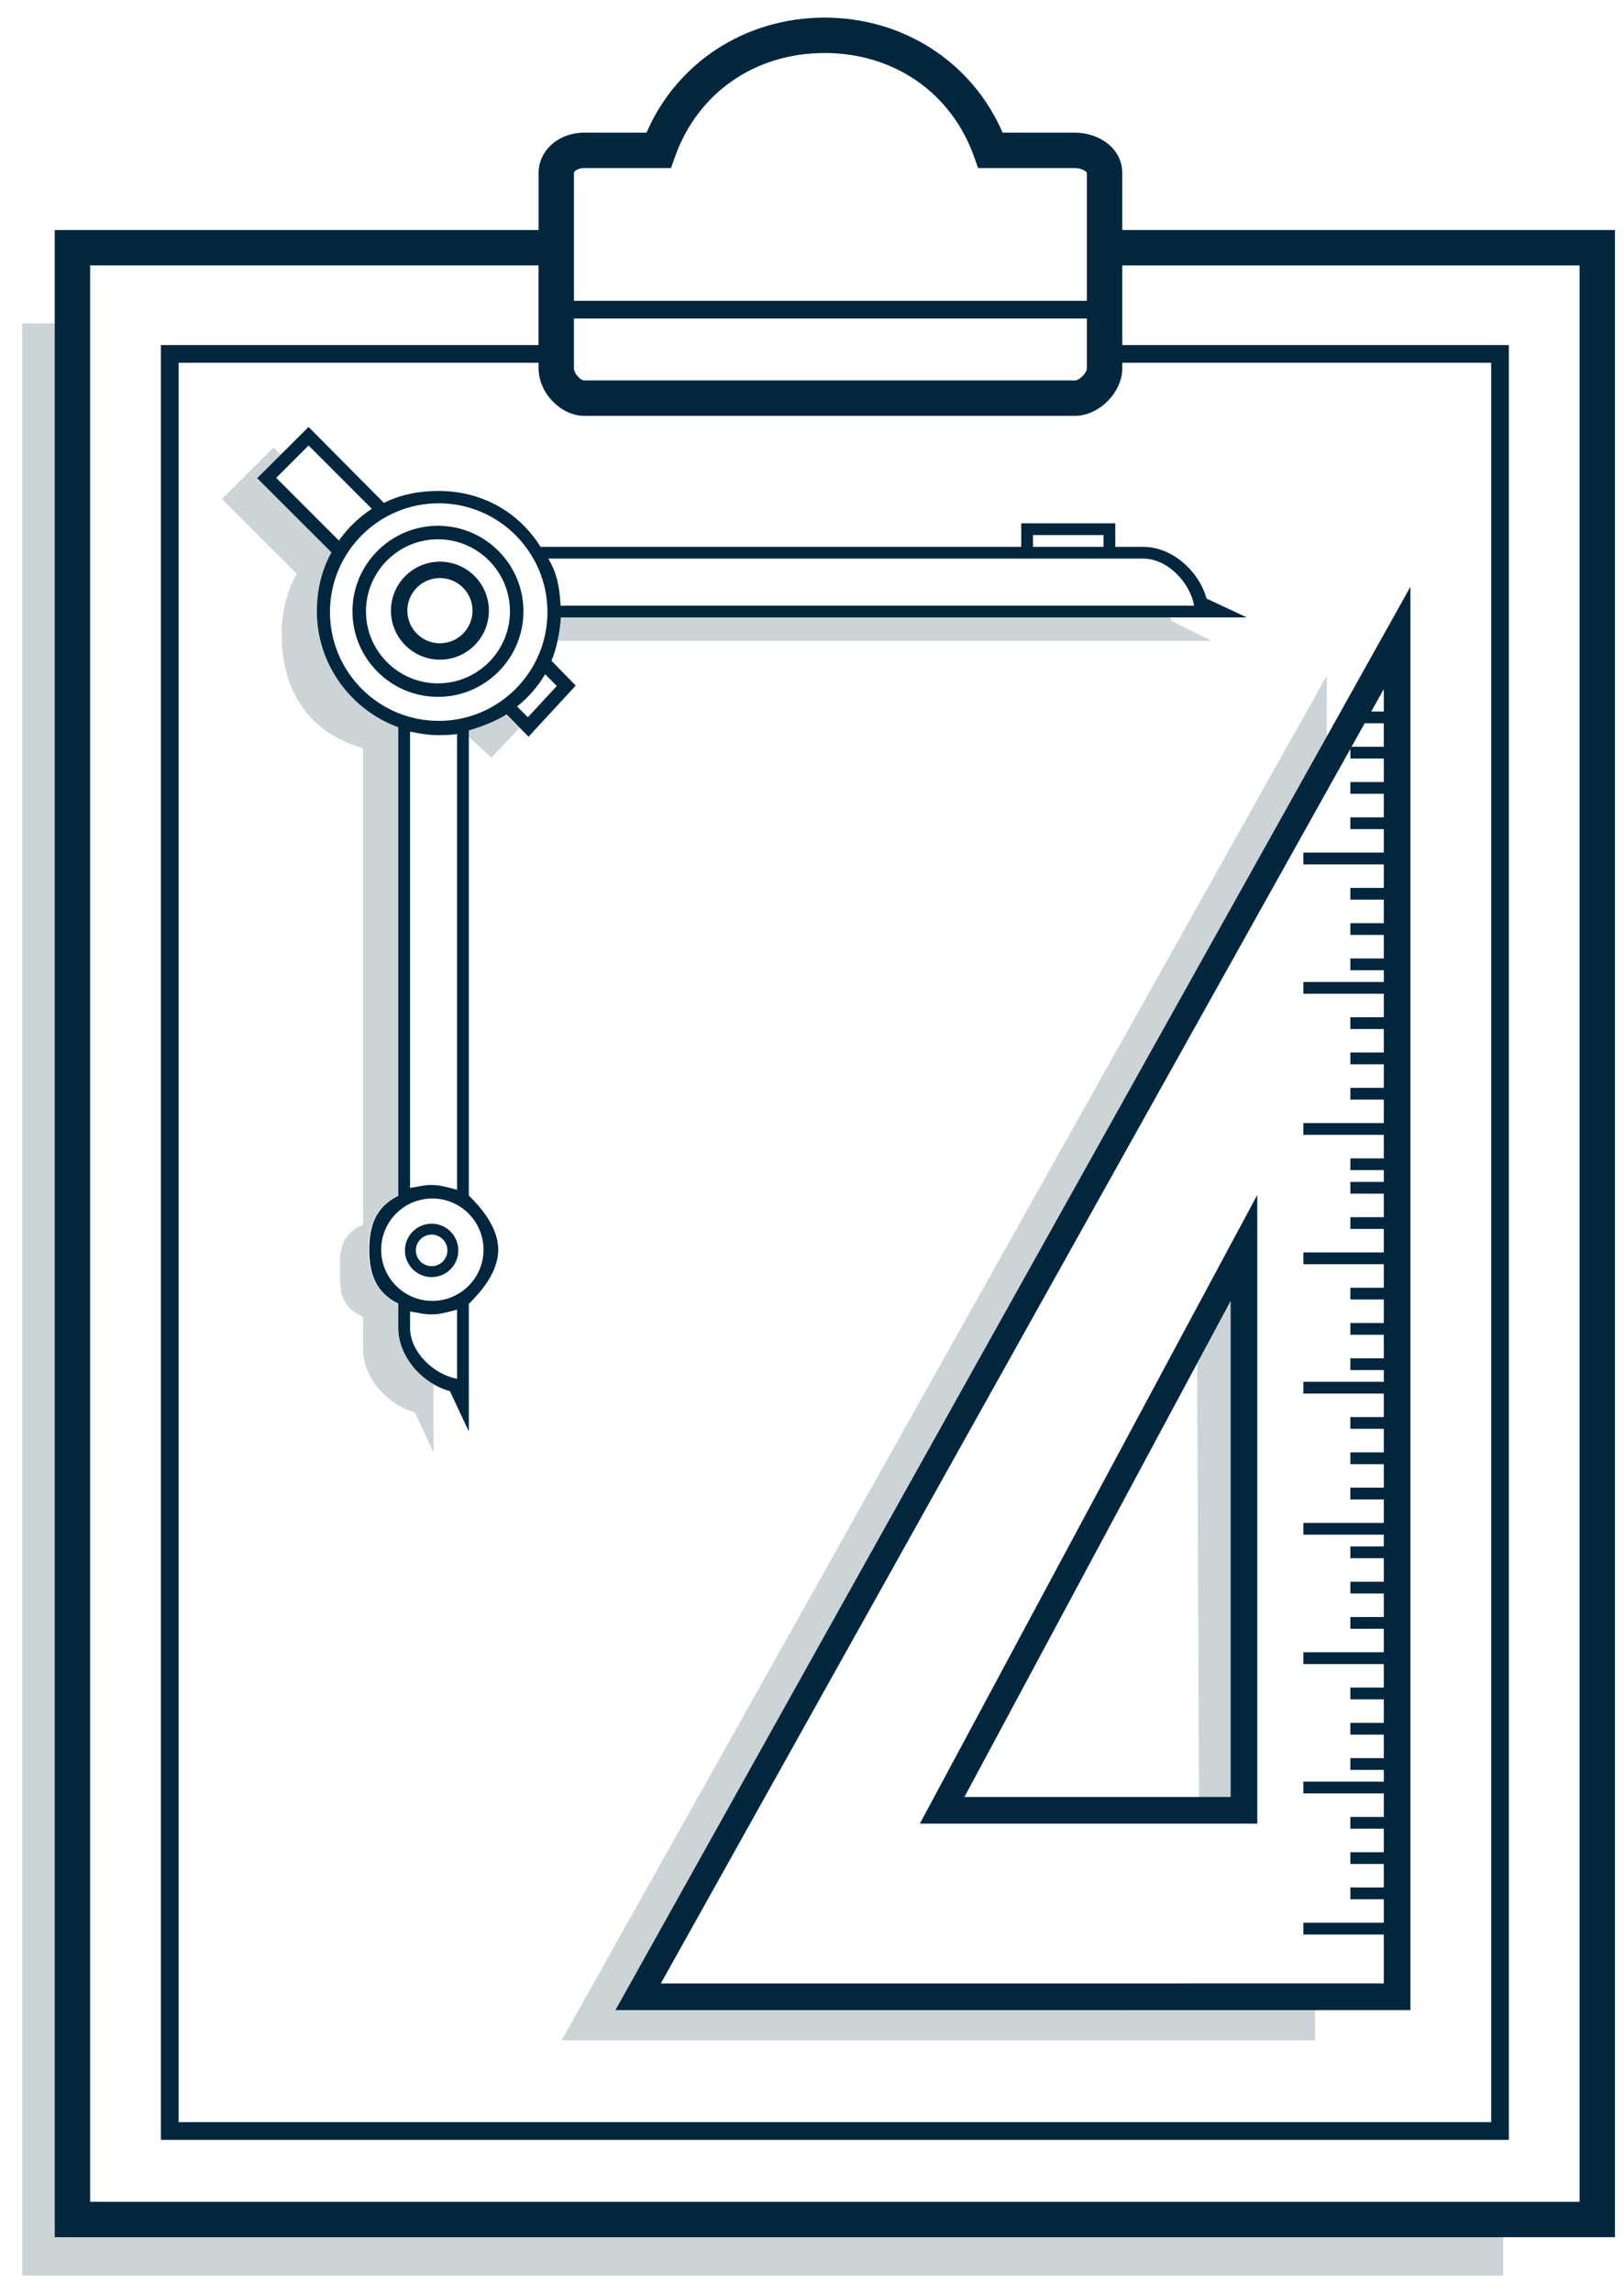 <?xml version="1.0" encoding="utf-8"?>
<!-- Generator: Adobe Illustrator 15.0.0, SVG Export Plug-In . SVG Version: 6.00 Build 0)  -->
<!DOCTYPE svg PUBLIC "-//W3C//DTD SVG 1.1//EN" "http://www.w3.org/Graphics/SVG/1.1/DTD/svg11.dtd">
<svg version="1.1" id="resume" xmlns="http://www.w3.org/2000/svg" xmlns:xlink="http://www.w3.org/1999/xlink" x="0px" y="0px"
	 width="138.167px" height="195px" viewBox="0 0 138.167 195" enable-background="new 0 0 138.167 195" xml:space="preserve">
<g opacity="0.2">
	<polygon fill="#02263E" points="4.886,189.668 4.886,27.501 1.886,27.501 1.886,193.502 127.885,193.502 127.885,189.752 	"/>
</g>
<path fill="#02263E" d="M95.481,19.559v-4.843c0-2.149-2.038-3.434-4.008-3.434h-6.172c-2.586-5.978-8.42-9.783-15.149-9.783
	c-6.729,0-12.563,3.805-15.149,9.783h-5.298c-2.177,0-3.883,1.508-3.883,3.434v4.843H4.657v170.676h132.74V19.559H95.481z
	 M91.473,32.35h-41.77c-0.315,0-0.873-0.592-0.873-1.023v-4.243h43.641v4.243C92.471,31.7,91.836,32.35,91.473,32.35z M49.704,35.36
	h41.77c2.021,0,4.008-1.998,4.008-4.033v-0.481h31.383v149.607H15.192V30.846h30.63v0.481C45.822,33.399,47.708,35.36,49.704,35.36z
	 M49.704,14.292h7.38l0.357-0.998c1.941-5.419,6.812-8.786,12.71-8.786c5.898,0,10.77,3.366,12.71,8.786l0.356,0.998h8.254
	c0.566,0,1,0.301,1,0.424v10.862H48.831V14.717C48.831,14.502,49.264,14.292,49.704,14.292z M134.387,187.227H7.667V22.569h38.154
	v6.772H13.687v152.618h114.682V29.341H95.481v-6.772h38.906V187.227z"/>
<g>
	<g>
		<path fill="#02263E" d="M36.722,108.597c-1.251,0-2.271-1.019-2.271-2.271s1.02-2.271,2.271-2.271c1.253,0,2.271,1.02,2.271,2.271
			S37.975,108.597,36.722,108.597z M36.722,104.983c-0.739,0-1.342,0.603-1.342,1.343c0,0.739,0.603,1.342,1.342,1.342
			c0.74,0,1.343-0.603,1.343-1.342C38.065,105.586,37.462,104.983,36.722,104.983z"/>
	</g>
	<g>
		<g>
			<path fill="#02263E" d="M37.261,59.256c-4.011,0-7.274-3.263-7.274-7.274c0-4.01,3.264-7.273,7.274-7.273
				s7.273,3.263,7.273,7.273C44.534,55.994,41.272,59.256,37.261,59.256z M37.261,45.858c-3.378,0-6.125,2.748-6.125,6.125
				c0,3.378,2.747,6.126,6.125,6.126c3.377,0,6.125-2.748,6.125-6.126C43.386,48.605,40.638,45.858,37.261,45.858z"/>
		</g>
	</g>
	<g>
		<path fill="#02263E" d="M37.428,56.094c-2.297,0-4.166-1.869-4.166-4.167c0-2.297,1.869-4.166,4.166-4.166
			c2.298,0,4.166,1.869,4.166,4.166C41.594,54.225,39.726,56.094,37.428,56.094z M37.428,49.154c-1.528,0-2.772,1.244-2.772,2.773
			c0,1.529,1.244,2.773,2.772,2.773c1.529,0,2.773-1.244,2.773-2.773C40.201,50.398,38.957,49.154,37.428,49.154z"/>
	</g>
	<path fill="#02263E" d="M102.645,50.896c-0.588-2.213-2.823-4.394-5.375-4.394h-2.385v-2h-8v2H45.99
		c-1.865-3-5.052-4.756-8.666-4.756c-1.672,0-3.254,0.308-4.659,1.018l-6.412-6.459l-4.376,4.353L28.2,46.97
		c-0.834,1.499-1.241,3.213-1.241,5.038c0,4.504,2.927,8.386,6.927,9.829v39.844c-2,0.987-2.466,2.672-2.466,4.585
		c0,1.912,0.466,3.598,2.466,4.585v2.067c0,2.551,2.18,4.787,4.394,5.375l1.606,3.43v-4.221h-0.105c0,0,0.105,0.375,0.105,0.367
		v-6.996c1-0.983,2.503-2.681,2.503-4.607c0-1.928-1.503-3.625-2.503-4.607V62.113c1-0.292,2.238-0.758,3.209-1.365l1.871,1.897
		l4.016-4.345l-2.063-2.117c0.474-1.112,0.75-2.682,0.797-3.682h58.36L102.645,50.896z M87.885,45.501h6v1h-6V45.501z
		 M23.501,40.634l2.752-2.752l5.383,5.382c-1.094,0.718-2.046,1.636-2.805,2.7L23.501,40.634z M38.886,117.238
		c-2-0.357-4-2.285-4-4.32v-1.4c1,0.162,1.214,0.251,1.786,0.251c0.732,0,1.214-0.146,2.214-0.407V117.238z M41.137,106.266
		c0,2.4-1.954,4.354-4.354,4.354c-2.401,0-4.354-1.953-4.354-4.354s1.953-4.355,4.354-4.355
		C39.183,101.91,41.137,103.865,41.137,106.266z M36.672,100.763c-0.572,0-0.786,0.088-1.786,0.251v-38.8
		c1,0.198,1.619,0.297,2.45,0.297c0.582,0,1.55-0.05,1.55-0.104v38.763C37.886,100.91,37.405,100.763,36.672,100.763z
		 M37.324,61.299c-5.101,0-9.251-4.15-9.251-9.252c0-5.102,4.15-9.251,9.251-9.251c5.103,0,9.252,4.15,9.252,9.251
		C46.576,57.148,42.427,61.299,37.324,61.299z M47.374,58.331l-2.465,2.66l-0.918-0.918c0.965-0.768,1.772-1.69,2.384-2.741
		L47.374,58.331z M47.694,51.501c-0.1-2-0.463-3-1.041-4h40.498h7.895h2.225c2.037,0,3.965,2,4.32,4H47.694z"/>
	<g opacity="0.2">
		<path fill="#02263E" d="M43.002,60.733c-0.936,0.617-2.116,1.089-3.116,1.379v0.534l1.922,1.789l2.372-2.523L43.002,60.733z"/>
	</g>
	<g opacity="0.2">
		<path fill="#02263E" d="M36.886,117.463c-2-1.01-3-2.693-3-4.545v-2.024c-2-0.979-2.536-2.687-2.536-4.627
			c0-1.942,0.536-3.647,2.536-4.628V61.836c-4-1.443-6.927-5.286-6.927-9.79c0-1.833,0.462-3.555,1.297-5.052l-6.37-6.361
			l1.973-1.977l-0.596-0.594l-4.377,4.369l6.36,6.357c-0.835,1.497-1.282,3.218-1.282,5.05c0,4.503,1.922,8.345,6.922,9.788v40.5
			c-2,0.9-1.962,2.322-1.962,3.93c0,1.605-0.038,3.029,1.962,3.93v2.723c0,2.551,2.18,4.789,4.395,5.375l1.605,3.43v-4.01H36.53
			c0.001,0,0.356,0.166,0.356,0.158V117.463z"/>
	</g>
	<g opacity="0.2">
		<path fill="#02263E" d="M99.577,52.501H47.715c-0.023,1-0.115,1-0.256,2h51.77c0.009,0-0.344-0.021-0.344-0.022v0.022h4.195
			l-3.429-1.712C99.631,52.708,99.604,52.501,99.577,52.501z"/>
	</g>
</g>
<g>
	<path fill="#02263E" d="M106.967,155.066v-53.458l-28.705,53.458H106.967z M104.702,152.801h-22.65l22.65-42.184V152.801z"/>
	<path fill="#02263E" d="M52.359,170.927h67.638V49.892L52.359,170.927z M117.731,58.591v1.911h-1.068L117.731,58.591z
		 M116.104,61.501h1.627v2h-2.744L116.104,61.501z M56.221,168.66l58.665-104.979v0.82h2.846v2h-2.846v1h2.846v2h-2.846v1h2.846v2
		h-6.846v1h6.846v2h-2.846v1h2.846v2h-2.846v1h2.846v2h-2.846v1h2.846v1h-6.846v1h6.846v2h-2.846v1h2.846v2h-2.846v1h2.846v2h-2.846
		v1h2.846v2h-6.846v1h6.846v2h-2.846v1h2.846v1h-2.846v1h2.846v2h-2.846v1h2.846v2h-6.846v1h6.846v2h-2.846v1h2.846v2h-2.846v1
		h2.846v2h-2.846v1h2.846v1h-6.846v1h6.846v2h-2.846v1h2.846v2h-2.846v1h2.846v2h-2.846v1h2.846v2h-6.846v1h6.846v1h-2.846v1h2.846
		v2h-2.846v1h2.846v2h-2.846v1h2.846v2h-6.846v1h6.846v2h-2.846v1h2.846v2h-2.846v1h2.846v2h-2.846v1h2.846v1h-6.846v1h6.846v2
		h-2.846v1h2.846v2h-2.846v1h2.846v2h-2.846v1h2.846v2h-6.846v1h6.846v4.158H56.221L56.221,168.66z"/>
</g>
<g opacity="0.2">
	<polygon fill="#02263E" points="53.786,170.084 111.885,170.502 111.885,173.502 47.776,173.502 112.885,57.445 112.885,65.043 	
		"/>
</g>
<g opacity="0.2">
	<polygon fill="#02263E" points="104.885,107.625 104.729,153.502 102.01,153.502 101.846,113.541 	"/>
</g>
</svg>
